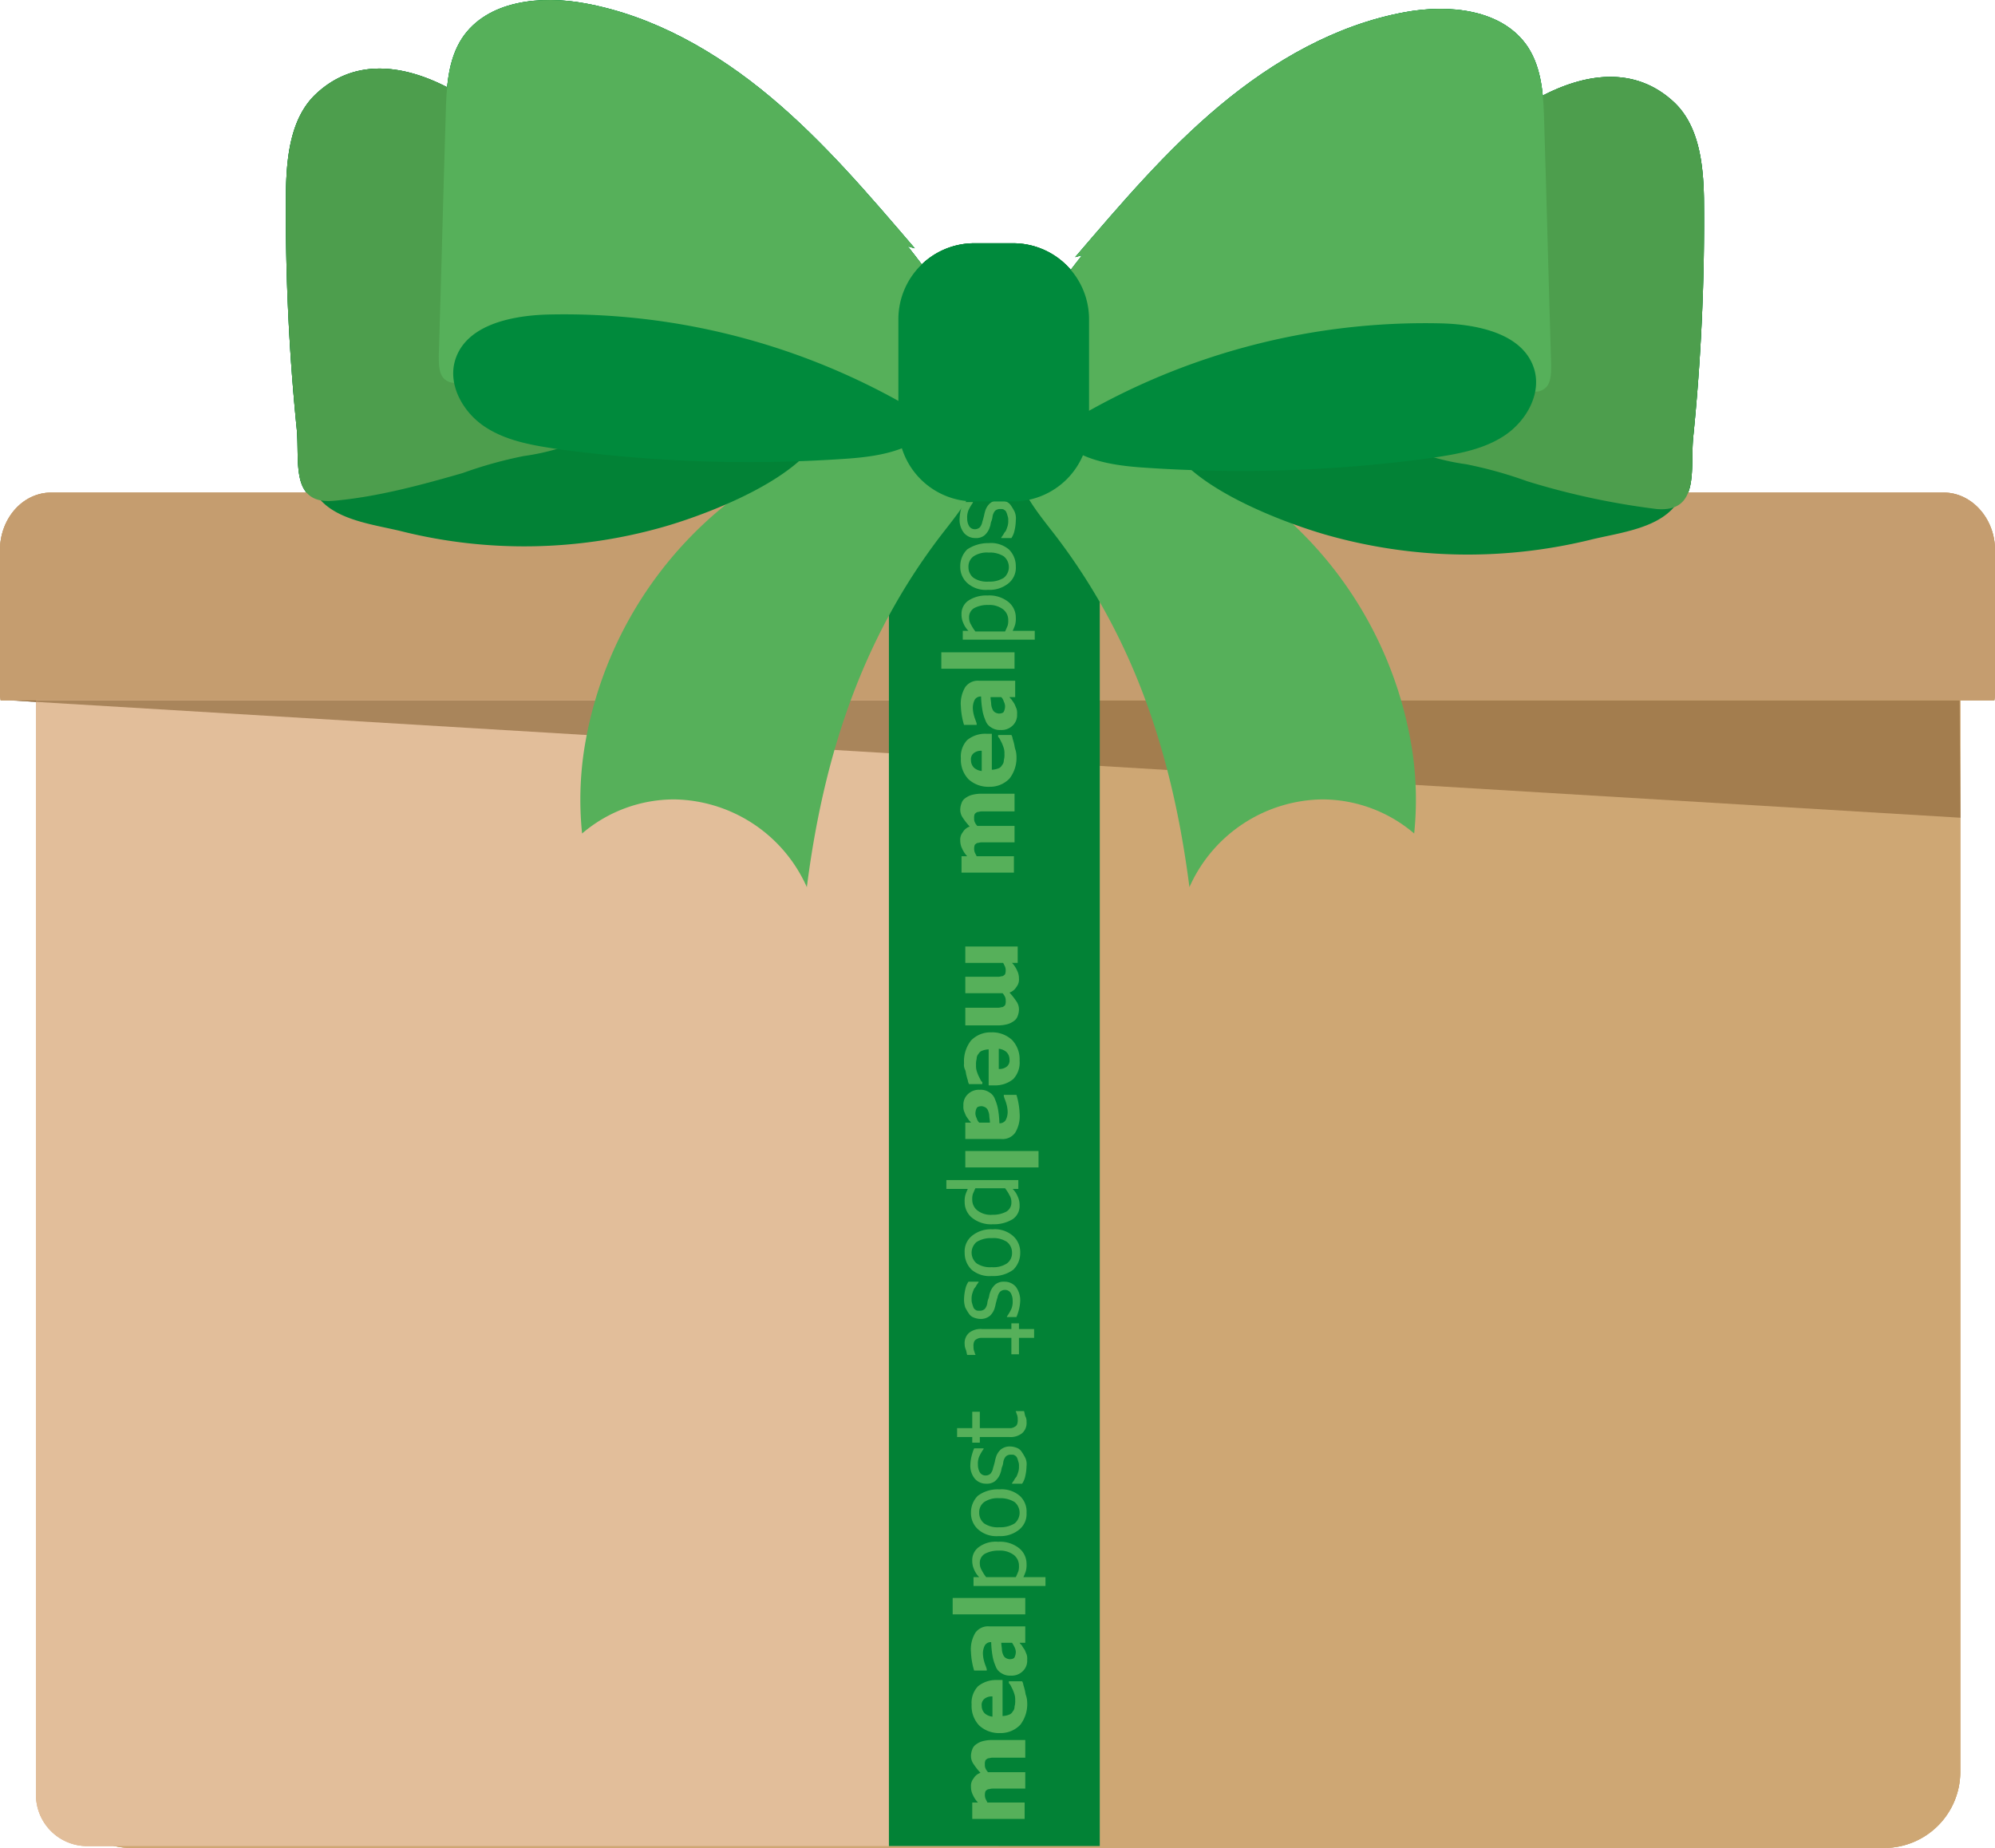 <svg xmlns="http://www.w3.org/2000/svg" viewBox="0 0 316 292.734">
  <defs>
    <style>
      .cls-1 {
        fill: #cea774;
      }

      .cls-2 {
        fill: #e2be9a;
      }

      .cls-3 {
        fill: #8e693c;
        opacity: 0.67;
      }

      .cls-4 {
        fill: #c59d6f;
      }

      .cls-5 {
        fill: #00641d;
      }

      .cls-6 {
        fill: #008a3c;
      }

      .cls-7 {
        fill: #007d2e;
      }

      .cls-8 {
        fill: #006b26;
      }

      .cls-9 {
        fill: #007526;
      }

      .cls-10 {
        fill: #028236;
      }

      .cls-11 {
        fill: #56b05a;
      }

      .cls-12 {
        fill: #4d9e4d;
      }
    </style>
  </defs>
  <g id="XMLID_2_" transform="translate(-147.1 -255.766)">
    <path id="XMLID_276_" class="cls-1" d="M445.6,548.5H167.9a12.035,12.035,0,0,1-12-12V350.7a12.035,12.035,0,0,1,12-12H445.6a12.035,12.035,0,0,1,12,12V536.4A12.057,12.057,0,0,1,445.6,548.5Z"/>
    <path id="XMLID_275_" class="cls-2" d="M305.3,338.7H160.7a8.049,8.049,0,0,0-7.9,8.2V540a8.114,8.114,0,0,0,7.9,8.2H305.3Z"/>
    <path id="XMLID_262_" class="cls-3" d="M148.6,366.7H457.5l.1,18.6Z"/>
    <path id="XMLID_261_" class="cls-4" d="M463,366.7a7.568,7.568,0,0,0,.1-1.5V342.9c0-5-3.7-9.1-8.1-9.1H155.2c-4.5,0-8.1,4.1-8.1,9.1v22.3a7.568,7.568,0,0,0,.1,1.5Z"/>
    <rect id="XMLID_260_" class="cls-5" width="33.4" height="221.9" transform="translate(287.9 326.3)"/>
    <g id="XMLID_177_">
      <path id="XMLID_178_" class="cls-6" d="M307.8,384.3h-5.2c-.3,0-.5.1-.7.1a1.381,1.381,0,0,0-.4.3,1.483,1.483,0,0,0-.1.7,1.268,1.268,0,0,0,.1.6,2.092,2.092,0,0,0,.4.6h5.9v2.6h-5.2c-.3,0-.5.1-.7.1a1.381,1.381,0,0,0-.4.3,1.85,1.85,0,0,0,0,1.2l.3.6h5.9V394h-8.3v-2.6h.9a4.183,4.183,0,0,1-.8-1.2,2.768,2.768,0,0,1-.3-1.3,1.844,1.844,0,0,1,.4-1.3,2.012,2.012,0,0,1,1.1-.9,11.007,11.007,0,0,1-1.1-1.4,2.2,2.2,0,0,1-.4-1.3,2.958,2.958,0,0,1,.2-1,1.555,1.555,0,0,1,.6-.8,3.128,3.128,0,0,1,1-.5,5.9,5.9,0,0,1,1.4-.2h5.4v2.8Z"/>
      <path id="XMLID_180_" class="cls-6" d="M308.1,375.5a5.338,5.338,0,0,1-1.1,3.6,4.282,4.282,0,0,1-3.2,1.3,4.62,4.62,0,0,1-3.3-1.2,4.459,4.459,0,0,1-1.2-3.3,3.8,3.8,0,0,1,1-2.9,4.5,4.5,0,0,1,3-1h.9v5.7a2.958,2.958,0,0,0,1-.2,1.024,1.024,0,0,0,.6-.5,1.135,1.135,0,0,0,.3-.8,3.083,3.083,0,0,0,.1-1,2.768,2.768,0,0,0-.1-.9,6.9,6.9,0,0,0-.3-.8l-.3-.6a1.381,1.381,0,0,0-.3-.4v-.3h2.1a1.421,1.421,0,0,1,.2.6,6.373,6.373,0,0,1,.2.7c.1.3.1.6.2.9A3.6,3.6,0,0,1,308.1,375.5Zm-5.5-.8a1.844,1.844,0,0,0-1.3.4,1.246,1.246,0,0,0-.4,1.1,1.656,1.656,0,0,0,.5,1.2,2.2,2.2,0,0,0,1.2.5v-3.2Z"/>
      <path id="XMLID_183_" class="cls-6" d="M307,366.2c.1.2.3.3.4.5a5.917,5.917,0,0,1,.4.6c.1.2.2.5.3.7a2.22,2.22,0,0,1,.1.9,2.268,2.268,0,0,1-.7,1.8,2.489,2.489,0,0,1-1.9.7,2.41,2.41,0,0,1-1.5-.4,2.012,2.012,0,0,1-.9-1.1,6.865,6.865,0,0,1-.5-1.7,14.918,14.918,0,0,1-.2-2.1h0a1.1,1.1,0,0,0-1,.5,2.81,2.81,0,0,0-.3,1.5,5.16,5.16,0,0,0,.2,1.1c.1.4.3.8.4,1.2v.2h-2a10.371,10.371,0,0,1-.3-1.2,11.135,11.135,0,0,1-.2-1.7,5.075,5.075,0,0,1,.7-3.1,2.459,2.459,0,0,1,2.2-1h5.7v2.6Zm-1.3,0H304c0,.4.1.8.1,1.1a2.353,2.353,0,0,0,.2.8,1,1,0,0,0,.4.5,1.421,1.421,0,0,0,.6.2c.4,0,.7-.1.8-.3a2,2,0,0,0,.2-.9,1.854,1.854,0,0,0-.2-.7A1.612,1.612,0,0,0,305.7,366.2Z"/>
      <path id="XMLID_186_" class="cls-6" d="M307.8,359.1v2.6H296.2v-2.6Z"/>
      <path id="XMLID_188_" class="cls-6" d="M303.5,350.1a4.826,4.826,0,0,1,3.3,1,3.171,3.171,0,0,1,1.2,2.5,3.749,3.749,0,0,1-.1,1.1,6.9,6.9,0,0,1-.4,1H311v1.4H299.6v-1.4h.9a3.6,3.6,0,0,1-.8-1.2,3.194,3.194,0,0,1-.3-1.4,2.529,2.529,0,0,1,1.1-2.2A5.1,5.1,0,0,1,303.5,350.1Zm.1,1.5a4.473,4.473,0,0,0-2.2.5,1.645,1.645,0,0,0-.8,1.5,2.016,2.016,0,0,0,.3,1.1,6.726,6.726,0,0,0,.7,1.1h4.7c.2-.4.3-.7.4-.9a2.768,2.768,0,0,0,.1-.9,2.136,2.136,0,0,0-.8-1.7A3.612,3.612,0,0,0,303.6,351.6Z"/>
      <path id="XMLID_191_" class="cls-6" d="M303.7,341.8a4.4,4.4,0,0,1,3.2,1,3.693,3.693,0,0,1,1.1,2.7,3.16,3.16,0,0,1-1.2,2.7,4.722,4.722,0,0,1-3.2,1,4.4,4.4,0,0,1-3.2-1,3.424,3.424,0,0,1-1.2-2.7,3.693,3.693,0,0,1,1.1-2.7A5.952,5.952,0,0,1,303.7,341.8Zm0,1.5a3.845,3.845,0,0,0-2.4.6,2,2,0,0,0-.8,1.7,2.136,2.136,0,0,0,.8,1.7,3.845,3.845,0,0,0,2.4.6,4.265,4.265,0,0,0,2.4-.6,2.206,2.206,0,0,0,0-3.4A4.048,4.048,0,0,0,303.7,343.3Z"/>
      <path id="XMLID_194_" class="cls-6" d="M308,338.2a7.772,7.772,0,0,1-.2,1.6,3.337,3.337,0,0,1-.5,1.2h-1.6v-.1c.1-.1.2-.3.3-.4a2.092,2.092,0,0,1,.4-.6,6.886,6.886,0,0,0,.3-.8,2.768,2.768,0,0,0,.1-.9,1.7,1.7,0,0,0-.1-.7,4.17,4.17,0,0,0-.2-.6.781.781,0,0,0-.4-.4c-.1-.1-.3-.1-.6-.1a1.136,1.136,0,0,0-.8.3,1.88,1.88,0,0,0-.4,1,2.544,2.544,0,0,1-.2.7c-.1.3-.1.6-.2.8a2.845,2.845,0,0,1-.9,1.4,2.116,2.116,0,0,1-1.4.4,2.342,2.342,0,0,1-1.8-.8,3.334,3.334,0,0,1-.7-2.3,6.752,6.752,0,0,1,.2-1.4,8.339,8.339,0,0,1,.4-1.2h1.5v.1a7.459,7.459,0,0,0-.7,1.2,2.953,2.953,0,0,0-.2,1.3,2.376,2.376,0,0,0,.3,1.2,1.05,1.05,0,0,0,.9.5,1.136,1.136,0,0,0,.8-.3,1.884,1.884,0,0,0,.4-.9,6.373,6.373,0,0,0,.2-.7c.1-.3.1-.5.2-.8a2.733,2.733,0,0,1,.8-1.4,2.251,2.251,0,0,1,1.5-.5,2.958,2.958,0,0,1,1,.2,1.555,1.555,0,0,1,.8.6,8.794,8.794,0,0,1,.6,1A2.762,2.762,0,0,1,308,338.2Z"/>
      <path id="XMLID_196_" class="cls-6" d="M308,331.1a2.139,2.139,0,0,1-.7,1.8,2.928,2.928,0,0,1-2.1.6h-4.6v.9h-1.2v-.9H297v-1.4h2.4v-2.6h1.2v2.6h4.9a1.421,1.421,0,0,0,.6-.2.781.781,0,0,0,.4-.4,1.719,1.719,0,0,0,.1-.8,1.952,1.952,0,0,0-.1-.7c-.1-.2-.1-.4-.2-.5v-.1h1.3c.1.3.1.5.2.8A1.826,1.826,0,0,1,308,331.1Z"/>
    </g>
    <path id="XMLID_258_" class="cls-6" d="M273.9,328.2a62.189,62.189,0,0,0-34.3,46.5,52.356,52.356,0,0,0-.3,13.1,22.469,22.469,0,0,1,14.6-5.4,23.373,23.373,0,0,1,21,13.9c2.6-20.3,8.5-39.1,21.3-55.8,2.4-3.1,5-6.2,6.1-10C307.2,312.6,280.5,325,273.9,328.2Z"/>
    <path id="XMLID_257_" class="cls-6" d="M336.5,328.2a62.189,62.189,0,0,1,34.3,46.5,52.354,52.354,0,0,1,.3,13.1,22.469,22.469,0,0,0-14.6-5.4,23.372,23.372,0,0,0-21,13.9c-2.6-20.3-8.5-39.1-21.3-55.8-2.4-3.1-5-6.2-6.1-10C303.2,312.6,329.9,325,336.5,328.2Z"/>
    <path id="XMLID_256_" class="cls-5" d="M399.4,323.4c3.5.5,7,1,10.4,1.5,5,.7,5.4,6.2,3.3,10-2.6,4.6-9.4,5.2-14.2,6.4a81.877,81.877,0,0,1-41.7-.8c-7-2-28.9-9.8-25.6-20.3"/>
    <path id="XMLID_255_" class="cls-7" d="M412.2,271.9c4,3.7,4.7,9.8,4.8,15.3a341.5,341.5,0,0,1-1.7,37.8c-.5,5,1.1,12-5.8,11.4A118.768,118.768,0,0,1,389,332a66.551,66.551,0,0,0-9.7-2.7,35.752,35.752,0,0,1-10-2.9c-7.5-3.7-9.5-12.6-7-20,2.5-7.3,8.6-15.6,13.3-21.9C382.6,275.1,400.4,261,412.2,271.9Z"/>
    <path id="XMLID_254_" class="cls-6" d="M317.4,296.5c7.2-8.4,14.4-16.9,22.9-24s18.4-12.8,29.3-14.8c7-1.3,15.5-.5,19.5,5.5,2.3,3.5,2.5,8,2.6,12.2.4,12.7.7,25.5,1.1,38.2,0,1.3,0,2.9-1,3.7-1.9,1.5-4.4-.6-6.2-2.2-7.5-7-19.3-6.5-29-3.3s-18.7,8.6-28.8,10.3c-5.1.9-11.2.4-14.5-3.6-2.6-3.2-2.8-7.9-1.4-11.8s4-7.2,6.6-10.5"/>
    <path id="XMLID_253_" class="cls-8" d="M315.1,323.5A109.014,109.014,0,0,1,375.7,307c5.7.2,12.7,1.7,14.4,7.2,1.2,3.9-1.2,8.2-4.6,10.5s-7.6,3-11.6,3.6a223.063,223.063,0,0,1-46.2,1.5c-5.3-.4-11.5-1.5-13.9-6.3"/>
    <path id="XMLID_252_" class="cls-5" d="M210.6,322.1c-3.5.5-6.9,1-10.4,1.5-5,.7-5.3,6.2-3.3,10,2.5,4.6,9.4,5.2,14.1,6.4a80.341,80.341,0,0,0,41.3-.8c7-2,28.7-9.8,25.4-20.3"/>
    <path id="XMLID_251_" class="cls-7" d="M197.2,270.6c-4,3.7-4.7,9.8-4.8,15.3a341.5,341.5,0,0,0,1.7,37.8c.5,5-1.1,12,5.8,11.4s13.9-2.5,20.5-4.4a66.551,66.551,0,0,1,9.7-2.7,35.752,35.752,0,0,0,10-2.9c7.5-3.7,9.5-12.6,7-20-2.5-7.3-8.6-15.6-13.3-21.9C226.8,273.7,208.9,259.7,197.2,270.6Z"/>
    <path id="XMLID_250_" class="cls-6" d="M292,295.1c-7.2-8.4-14.4-16.9-22.9-24s-18.4-12.8-29.3-14.8c-7-1.3-15.5-.5-19.5,5.5-2.3,3.5-2.5,8-2.6,12.2-.4,12.7-.7,25.5-1.1,38.2,0,1.3,0,2.9,1,3.7,1.9,1.5,4.4-.6,6.2-2.2,7.5-7,19.3-6.5,29-3.3s18.7,8.6,28.8,10.3c5.1.9,11.2.4,14.5-3.6,2.6-3.2,2.8-7.9,1.4-11.8s-4-7.2-6.6-10.5"/>
    <path id="XMLID_249_" class="cls-8" d="M294.2,322.1a109.014,109.014,0,0,0-60.6-16.5c-5.7.2-12.7,1.7-14.4,7.2-1.2,3.9,1.2,8.2,4.6,10.5s7.6,3,11.6,3.6a223.063,223.063,0,0,0,46.2,1.5c5.3-.4,11.5-1.5,13.9-6.3"/>
    <path id="XMLID_248_" class="cls-9" d="M307.6,335.2h-6.2a12.035,12.035,0,0,1-12-12V306.3a12.035,12.035,0,0,1,12-12h6.2a12.035,12.035,0,0,1,12,12v16.9A12.035,12.035,0,0,1,307.6,335.2Z"/>
    <g id="XMLID_156_">
      <path id="XMLID_157_" class="cls-6" d="M309.5,534.2h-5.2c-.3,0-.5.1-.7.1a1.38,1.38,0,0,0-.4.3,1.483,1.483,0,0,0-.1.7,1.268,1.268,0,0,0,.1.6,2.092,2.092,0,0,0,.4.6h5.9v2.6h-5.2c-.3,0-.5.1-.7.1a1.38,1.38,0,0,0-.4.3,1.85,1.85,0,0,0,0,1.2l.3.6h5.9v2.6h-8.3v-2.6h.9a4.184,4.184,0,0,1-.8-1.2,2.768,2.768,0,0,1-.3-1.3,1.844,1.844,0,0,1,.4-1.3,2.012,2.012,0,0,1,1.1-.9,11,11,0,0,1-1.1-1.4,2.2,2.2,0,0,1-.4-1.3,2.958,2.958,0,0,1,.2-1,1.555,1.555,0,0,1,.6-.8,3.127,3.127,0,0,1,1-.5,5.9,5.9,0,0,1,1.4-.2h5.4v2.8Z"/>
      <path id="XMLID_159_" class="cls-6" d="M309.8,525.4a5.338,5.338,0,0,1-1.1,3.6,4.282,4.282,0,0,1-3.2,1.3,4.62,4.62,0,0,1-3.3-1.2,4.459,4.459,0,0,1-1.2-3.3,3.8,3.8,0,0,1,1-2.9,4.5,4.5,0,0,1,3-1h.9v5.7a2.958,2.958,0,0,0,1-.2,1.024,1.024,0,0,0,.6-.5,1.135,1.135,0,0,0,.3-.8,3.083,3.083,0,0,0,.1-1,2.769,2.769,0,0,0-.1-.9,6.9,6.9,0,0,0-.3-.8l-.3-.6a1.382,1.382,0,0,0-.3-.4v-.3H309a1.421,1.421,0,0,1,.2.6,6.375,6.375,0,0,1,.2.7c.1.3.1.6.2.9A3.6,3.6,0,0,1,309.8,525.4Zm-5.5-.9a1.844,1.844,0,0,0-1.3.4,1.246,1.246,0,0,0-.4,1.1,1.656,1.656,0,0,0,.5,1.2,2.195,2.195,0,0,0,1.2.5v-3.2Z"/>
      <path id="XMLID_162_" class="cls-6" d="M308.6,516c.1.2.3.3.4.5a6.127,6.127,0,0,0,.4.6c.1.2.2.5.3.7a2.22,2.22,0,0,1,.1.9,2.268,2.268,0,0,1-.7,1.8,2.489,2.489,0,0,1-1.9.7,2.41,2.41,0,0,1-1.5-.4,2.012,2.012,0,0,1-.9-1.1,6.865,6.865,0,0,1-.5-1.7,14.919,14.919,0,0,1-.2-2.1h0a1.1,1.1,0,0,0-1,.5,2.81,2.81,0,0,0-.3,1.5,5.159,5.159,0,0,0,.2,1.1c.1.4.3.8.4,1.2v.2h-2a10.371,10.371,0,0,1-.3-1.2,11.135,11.135,0,0,1-.2-1.7,5.074,5.074,0,0,1,.7-3.1,2.459,2.459,0,0,1,2.2-1h5.7V516Zm-1.2,0h-1.7c0,.4.1.8.1,1.1a2.353,2.353,0,0,0,.2.8,1,1,0,0,0,.4.5,1.422,1.422,0,0,0,.6.2c.4,0,.7-.1.8-.3a2,2,0,0,0,.2-.9,1.854,1.854,0,0,0-.2-.7A4.349,4.349,0,0,0,307.4,516Z"/>
      <path id="XMLID_165_" class="cls-6" d="M309.5,508.9v2.6H298v-2.6Z"/>
      <path id="XMLID_167_" class="cls-6" d="M305.2,500a4.826,4.826,0,0,1,3.3,1,3.171,3.171,0,0,1,1.2,2.5,3.749,3.749,0,0,1-.1,1.1,6.9,6.9,0,0,1-.4,1h3.5V507H301.3v-1.4h.9a3.6,3.6,0,0,1-.8-1.2,3.194,3.194,0,0,1-.3-1.4,2.529,2.529,0,0,1,1.1-2.2A4.47,4.47,0,0,1,305.2,500Zm.1,1.4a4.473,4.473,0,0,0-2.2.5,1.645,1.645,0,0,0-.8,1.5,2.016,2.016,0,0,0,.3,1.1,6.726,6.726,0,0,0,.7,1.1H308c.2-.4.3-.7.4-.9a2.768,2.768,0,0,0,.1-.9,2.136,2.136,0,0,0-.8-1.7A3.613,3.613,0,0,0,305.3,501.4Z"/>
      <path id="XMLID_170_" class="cls-6" d="M305.4,491.7a4.4,4.4,0,0,1,3.2,1,3.344,3.344,0,0,1,1.1,2.7,3.16,3.16,0,0,1-1.2,2.7,4.722,4.722,0,0,1-3.2,1,4.4,4.4,0,0,1-3.2-1,3.424,3.424,0,0,1-1.2-2.7,3.693,3.693,0,0,1,1.1-2.7A5.287,5.287,0,0,1,305.4,491.7Zm0,1.4a3.845,3.845,0,0,0-2.4.6,2,2,0,0,0-.8,1.7,2.136,2.136,0,0,0,.8,1.7,3.845,3.845,0,0,0,2.4.6,4.265,4.265,0,0,0,2.4-.6,2.206,2.206,0,0,0,0-3.4A4.265,4.265,0,0,0,305.4,493.1Z"/>
      <path id="XMLID_173_" class="cls-6" d="M309.7,488a7.772,7.772,0,0,1-.2,1.6,3.337,3.337,0,0,1-.5,1.2h-1.6v-.1c.1-.1.2-.3.3-.4a2.092,2.092,0,0,1,.4-.6,6.886,6.886,0,0,0,.3-.8,2.768,2.768,0,0,0,.1-.9,1.7,1.7,0,0,0-.1-.7,4.17,4.17,0,0,0-.2-.6.781.781,0,0,0-.4-.4c-.1-.1-.3-.1-.6-.1a1.136,1.136,0,0,0-.8.3,1.88,1.88,0,0,0-.4,1,2.544,2.544,0,0,1-.2.7c-.1.3-.1.6-.2.8a2.845,2.845,0,0,1-.9,1.4,2.116,2.116,0,0,1-1.4.4,2.342,2.342,0,0,1-1.8-.8,3.232,3.232,0,0,1-.7-2.2,6.752,6.752,0,0,1,.2-1.4,8.339,8.339,0,0,1,.4-1.2h1.5v.1a7.459,7.459,0,0,0-.7,1.2,2.953,2.953,0,0,0-.2,1.3,2.376,2.376,0,0,0,.3,1.2,1.05,1.05,0,0,0,.9.5,1.136,1.136,0,0,0,.8-.3,1.885,1.885,0,0,0,.4-.9,6.373,6.373,0,0,0,.2-.7c.1-.3.1-.5.2-.8a2.733,2.733,0,0,1,.8-1.4,2.251,2.251,0,0,1,1.5-.5,2.958,2.958,0,0,1,1,.2,1.555,1.555,0,0,1,.8.6,8.794,8.794,0,0,1,.6,1A2.362,2.362,0,0,1,309.7,488Z"/>
      <path id="XMLID_175_" class="cls-6" d="M309.7,481a2.139,2.139,0,0,1-.7,1.8,2.928,2.928,0,0,1-2.1.6h-4.6v.9h-1.2v-.9h-2.4V482h2.4v-2.6h1.2V482h4.9a1.421,1.421,0,0,0,.6-.2.781.781,0,0,0,.4-.4,1.719,1.719,0,0,0,.1-.8,1.952,1.952,0,0,0-.1-.7c-.1-.2-.1-.4-.2-.5v-.1h1.3c.1.3.1.5.2.8A1.644,1.644,0,0,1,309.7,481Z"/>
    </g>
    <g id="XMLID_135_">
      <path id="XMLID_136_" class="cls-6" d="M300,415.4h5.2c.3,0,.5-.1.7-.1a1.381,1.381,0,0,0,.4-.3,1.483,1.483,0,0,0,.1-.7,1.268,1.268,0,0,0-.1-.6,2.092,2.092,0,0,0-.4-.6H300v-2.6h5.2c.3,0,.5-.1.7-.1a1.381,1.381,0,0,0,.4-.3,1.85,1.85,0,0,0,0-1.2l-.3-.6h-6v-2.6h8.3v2.6h-.9a4.183,4.183,0,0,1,.8,1.2,2.768,2.768,0,0,1,.3,1.3,1.844,1.844,0,0,1-.4,1.3,2.012,2.012,0,0,1-1.1.9,11.007,11.007,0,0,1,1.1,1.4,2.2,2.2,0,0,1,.4,1.3,2.958,2.958,0,0,1-.2,1,1.555,1.555,0,0,1-.6.8,3.128,3.128,0,0,1-1,.5,5.9,5.9,0,0,1-1.4.2H300Z"/>
      <path id="XMLID_138_" class="cls-6" d="M299.8,424.2a5.338,5.338,0,0,1,1.1-3.6,4.282,4.282,0,0,1,3.2-1.3,4.62,4.62,0,0,1,3.3,1.2,4.459,4.459,0,0,1,1.2,3.3,3.8,3.8,0,0,1-1,2.9,4.5,4.5,0,0,1-3,1h-.9V422a2.958,2.958,0,0,0-1,.2,1.024,1.024,0,0,0-.6.5,1.135,1.135,0,0,0-.3.8,3.083,3.083,0,0,0-.1,1,2.768,2.768,0,0,0,.1.9,6.9,6.9,0,0,0,.3.8l.3.6a1.381,1.381,0,0,0,.3.4v.3h-2.1a1.421,1.421,0,0,1-.2-.6,6.373,6.373,0,0,1-.2-.7c-.1-.3-.1-.6-.2-.9A1.816,1.816,0,0,1,299.8,424.2Zm5.5.9a1.844,1.844,0,0,0,1.3-.4,1.246,1.246,0,0,0,.4-1.1,1.656,1.656,0,0,0-.5-1.2,2.2,2.2,0,0,0-1.2-.5v3.2Z"/>
      <path id="XMLID_141_" class="cls-6" d="M300.9,433.6c-.1-.2-.3-.3-.4-.5a5.917,5.917,0,0,1-.4-.6c-.1-.2-.2-.5-.3-.7a2.22,2.22,0,0,1-.1-.9,2.268,2.268,0,0,1,.7-1.8,2.489,2.489,0,0,1,1.9-.7,2.41,2.41,0,0,1,1.5.4,2.012,2.012,0,0,1,.9,1.1,6.865,6.865,0,0,1,.5,1.7,14.918,14.918,0,0,1,.2,2.1h0a1.1,1.1,0,0,0,1-.5,2.81,2.81,0,0,0,.3-1.5,5.16,5.16,0,0,0-.2-1.1c-.1-.4-.3-.8-.4-1.2v-.2h2a10.371,10.371,0,0,1,.3,1.2,11.135,11.135,0,0,1,.2,1.7,5.075,5.075,0,0,1-.7,3.1,2.459,2.459,0,0,1-2.2,1H300v-2.6Zm1.3,0h1.7c0-.4-.1-.8-.1-1.1a2.353,2.353,0,0,0-.2-.8,1,1,0,0,0-.4-.5,1.421,1.421,0,0,0-.6-.2c-.4,0-.7.1-.8.3a2,2,0,0,0-.2.9,1.854,1.854,0,0,0,.2.7A1.611,1.611,0,0,0,302.2,433.6Z"/>
      <path id="XMLID_144_" class="cls-6" d="M300,440.7v-2.6h11.6v2.6Z"/>
      <path id="XMLID_146_" class="cls-6" d="M304.4,449.7a4.826,4.826,0,0,1-3.3-1,3.171,3.171,0,0,1-1.2-2.5,3.749,3.749,0,0,1,.1-1.1,6.9,6.9,0,0,1,.4-1H297v-1.4h11.4v1.4h-.9a3.6,3.6,0,0,1,.8,1.2,3.194,3.194,0,0,1,.3,1.4,2.529,2.529,0,0,1-1.1,2.2A5.686,5.686,0,0,1,304.4,449.7Zm-.1-1.5a4.473,4.473,0,0,0,2.2-.5,1.645,1.645,0,0,0,.8-1.5,2.016,2.016,0,0,0-.3-1.1,6.726,6.726,0,0,0-.7-1.1h-4.7c-.2.4-.3.7-.4.9a2.768,2.768,0,0,0-.1.9,2.136,2.136,0,0,0,.8,1.7A3.444,3.444,0,0,0,304.3,448.2Z"/>
      <path id="XMLID_149_" class="cls-6" d="M304.2,457.9a4.4,4.4,0,0,1-3.2-1,3.693,3.693,0,0,1-1.1-2.7,3.16,3.16,0,0,1,1.2-2.7,4.722,4.722,0,0,1,3.2-1,4.4,4.4,0,0,1,3.2,1,3.424,3.424,0,0,1,1.2,2.7,3.693,3.693,0,0,1-1.1,2.7A5.287,5.287,0,0,1,304.2,457.9Zm0-1.4a3.845,3.845,0,0,0,2.4-.6,2,2,0,0,0,.8-1.7,2.136,2.136,0,0,0-.8-1.7,3.845,3.845,0,0,0-2.4-.6,4.265,4.265,0,0,0-2.4.6,2.206,2.206,0,0,0,0,3.4A3.845,3.845,0,0,0,304.2,456.5Z"/>
      <path id="XMLID_152_" class="cls-6" d="M299.8,461.6a7.772,7.772,0,0,1,.2-1.6,3.337,3.337,0,0,1,.5-1.2h1.6v.1c-.1.1-.2.3-.3.4a2.092,2.092,0,0,1-.4.6,6.886,6.886,0,0,0-.3.8,2.768,2.768,0,0,0-.1.9,1.7,1.7,0,0,0,.1.7,4.17,4.17,0,0,0,.2.6.781.781,0,0,0,.4.4c.1.1.3.1.6.1a1.136,1.136,0,0,0,.8-.3,1.88,1.88,0,0,0,.4-1,2.544,2.544,0,0,1,.2-.7c.1-.3.1-.6.2-.8a2.845,2.845,0,0,1,.9-1.4,2.116,2.116,0,0,1,1.4-.4,2.342,2.342,0,0,1,1.8.8,3.606,3.606,0,0,1,.7,2.2,6.752,6.752,0,0,1-.2,1.4,8.339,8.339,0,0,1-.4,1.2h-1.5v-.1a7.459,7.459,0,0,0,.7-1.2,2.953,2.953,0,0,0,.2-1.3,2.376,2.376,0,0,0-.3-1.2,1.05,1.05,0,0,0-.9-.5,1.136,1.136,0,0,0-.8.3,1.884,1.884,0,0,0-.4.9,6.373,6.373,0,0,0-.2.7c-.1.3-.1.5-.2.8a2.733,2.733,0,0,1-.8,1.4,2.251,2.251,0,0,1-1.5.5,2.958,2.958,0,0,1-1-.2,1.555,1.555,0,0,1-.8-.6,8.794,8.794,0,0,1-.6-1A3.914,3.914,0,0,1,299.8,461.6Z"/>
      <path id="XMLID_154_" class="cls-6" d="M299.9,468.7a2.139,2.139,0,0,1,.7-1.8,2.928,2.928,0,0,1,2.1-.6h4.6v-.9h1.2v.9h2.4v1.4h-2.4v2.6h-1.2v-2.6h-4.9a1.421,1.421,0,0,0-.6.2.781.781,0,0,0-.4.4,1.719,1.719,0,0,0-.1.8,1.952,1.952,0,0,0,.1.7c.1.2.1.4.2.5v.1h-1.3c-.1-.3-.1-.5-.2-.8A2.042,2.042,0,0,1,299.9,468.7Z"/>
    </g>
    <path id="XMLID_310_" class="cls-1" d="M445.6,548.5H167.9a12.035,12.035,0,0,1-12-12V350.7a12.035,12.035,0,0,1,12-12H445.6a12.035,12.035,0,0,1,12,12V536.4A12.057,12.057,0,0,1,445.6,548.5Z"/>
    <path id="XMLID_309_" class="cls-2" d="M305.3,338.7H160.7a8.049,8.049,0,0,0-7.9,8.2V540a8.114,8.114,0,0,0,7.9,8.2H305.3Z"/>
    <path id="XMLID_298_" class="cls-3" d="M148.6,366.7H457.5l.1,18.6Z"/>
    <path id="XMLID_297_" class="cls-4" d="M463,366.7a7.568,7.568,0,0,0,.1-1.5V342.9c0-5-3.7-9.1-8.1-9.1H155.2c-4.5,0-8.1,4.1-8.1,9.1v22.3a7.568,7.568,0,0,0,.1,1.5Z"/>
    <rect id="XMLID_296_" class="cls-5" width="33.4" height="221.9" transform="translate(287.9 326.3)"/>
    <g id="XMLID_114_">
      <path id="XMLID_115_" class="cls-6" d="M307.8,384.3h-5.2c-.3,0-.5.1-.7.1a1.381,1.381,0,0,0-.4.3,1.483,1.483,0,0,0-.1.7,1.268,1.268,0,0,0,.1.6,2.092,2.092,0,0,0,.4.6h5.9v2.6h-5.2c-.3,0-.5.1-.7.1a1.381,1.381,0,0,0-.4.3,1.85,1.85,0,0,0,0,1.2l.3.6h5.9V394h-8.3v-2.6h.9a4.183,4.183,0,0,1-.8-1.2,2.768,2.768,0,0,1-.3-1.3,1.844,1.844,0,0,1,.4-1.3,2.012,2.012,0,0,1,1.1-.9,11.007,11.007,0,0,1-1.1-1.4,2.2,2.2,0,0,1-.4-1.3,2.958,2.958,0,0,1,.2-1,1.555,1.555,0,0,1,.6-.8,3.128,3.128,0,0,1,1-.5,5.9,5.9,0,0,1,1.4-.2h5.4v2.8Z"/>
      <path id="XMLID_117_" class="cls-6" d="M308.1,375.5a5.338,5.338,0,0,1-1.1,3.6,4.282,4.282,0,0,1-3.2,1.3,4.62,4.62,0,0,1-3.3-1.2,4.459,4.459,0,0,1-1.2-3.3,3.8,3.8,0,0,1,1-2.9,4.5,4.5,0,0,1,3-1h.9v5.7a2.958,2.958,0,0,0,1-.2,1.024,1.024,0,0,0,.6-.5,1.135,1.135,0,0,0,.3-.8,3.083,3.083,0,0,0,.1-1,2.768,2.768,0,0,0-.1-.9,6.9,6.9,0,0,0-.3-.8l-.3-.6a1.381,1.381,0,0,0-.3-.4v-.3h2.1a1.421,1.421,0,0,1,.2.6,6.373,6.373,0,0,1,.2.7c.1.3.1.6.2.9A3.6,3.6,0,0,1,308.1,375.5Zm-5.5-.8a1.844,1.844,0,0,0-1.3.4,1.246,1.246,0,0,0-.4,1.1,1.656,1.656,0,0,0,.5,1.2,2.2,2.2,0,0,0,1.2.5v-3.2Z"/>
      <path id="XMLID_120_" class="cls-6" d="M307,366.2c.1.2.3.3.4.5a5.917,5.917,0,0,1,.4.6c.1.2.2.5.3.7a2.22,2.22,0,0,1,.1.9,2.268,2.268,0,0,1-.7,1.8,2.489,2.489,0,0,1-1.9.7,2.41,2.41,0,0,1-1.5-.4,2.012,2.012,0,0,1-.9-1.1,6.865,6.865,0,0,1-.5-1.7,14.918,14.918,0,0,1-.2-2.1h0a1.1,1.1,0,0,0-1,.5,2.81,2.81,0,0,0-.3,1.5,5.16,5.16,0,0,0,.2,1.1c.1.4.3.8.4,1.2v.2h-2a10.371,10.371,0,0,1-.3-1.2,11.135,11.135,0,0,1-.2-1.7,5.075,5.075,0,0,1,.7-3.1,2.459,2.459,0,0,1,2.2-1h5.7v2.6Zm-1.3,0H304c0,.4.1.8.1,1.1a2.353,2.353,0,0,0,.2.8,1,1,0,0,0,.4.5,1.421,1.421,0,0,0,.6.2c.4,0,.7-.1.8-.3a2,2,0,0,0,.2-.9,1.854,1.854,0,0,0-.2-.7A1.612,1.612,0,0,0,305.7,366.2Z"/>
      <path id="XMLID_123_" class="cls-6" d="M307.8,359.1v2.6H296.2v-2.6Z"/>
      <path id="XMLID_125_" class="cls-6" d="M303.5,350.1a4.826,4.826,0,0,1,3.3,1,3.171,3.171,0,0,1,1.2,2.5,3.749,3.749,0,0,1-.1,1.1,6.9,6.9,0,0,1-.4,1H311v1.4H299.6v-1.4h.9a3.6,3.6,0,0,1-.8-1.2,3.194,3.194,0,0,1-.3-1.4,2.529,2.529,0,0,1,1.1-2.2A5.1,5.1,0,0,1,303.5,350.1Zm.1,1.5a4.473,4.473,0,0,0-2.2.5,1.645,1.645,0,0,0-.8,1.5,2.016,2.016,0,0,0,.3,1.1,6.726,6.726,0,0,0,.7,1.1h4.7c.2-.4.3-.7.4-.9a2.768,2.768,0,0,0,.1-.9,2.136,2.136,0,0,0-.8-1.7A3.612,3.612,0,0,0,303.6,351.6Z"/>
      <path id="XMLID_128_" class="cls-6" d="M303.7,341.8a4.4,4.4,0,0,1,3.2,1,3.693,3.693,0,0,1,1.1,2.7,3.16,3.16,0,0,1-1.2,2.7,4.722,4.722,0,0,1-3.2,1,4.4,4.4,0,0,1-3.2-1,3.424,3.424,0,0,1-1.2-2.7,3.693,3.693,0,0,1,1.1-2.7A5.952,5.952,0,0,1,303.7,341.8Zm0,1.5a3.845,3.845,0,0,0-2.4.6,2,2,0,0,0-.8,1.7,2.136,2.136,0,0,0,.8,1.7,3.845,3.845,0,0,0,2.4.6,4.265,4.265,0,0,0,2.4-.6,2.206,2.206,0,0,0,0-3.4A4.048,4.048,0,0,0,303.7,343.3Z"/>
      <path id="XMLID_131_" class="cls-6" d="M308,338.2a7.772,7.772,0,0,1-.2,1.6,3.337,3.337,0,0,1-.5,1.2h-1.6v-.1c.1-.1.2-.3.3-.4a2.092,2.092,0,0,1,.4-.6,6.886,6.886,0,0,0,.3-.8,2.768,2.768,0,0,0,.1-.9,1.7,1.7,0,0,0-.1-.7,4.17,4.17,0,0,0-.2-.6.781.781,0,0,0-.4-.4c-.1-.1-.3-.1-.6-.1a1.136,1.136,0,0,0-.8.3,1.88,1.88,0,0,0-.4,1,2.544,2.544,0,0,1-.2.7c-.1.3-.1.6-.2.8a2.845,2.845,0,0,1-.9,1.4,2.116,2.116,0,0,1-1.4.4,2.342,2.342,0,0,1-1.8-.8,3.334,3.334,0,0,1-.7-2.3,6.752,6.752,0,0,1,.2-1.4,8.339,8.339,0,0,1,.4-1.2h1.5v.1a7.459,7.459,0,0,0-.7,1.2,2.953,2.953,0,0,0-.2,1.3,2.376,2.376,0,0,0,.3,1.2,1.05,1.05,0,0,0,.9.5,1.136,1.136,0,0,0,.8-.3,1.884,1.884,0,0,0,.4-.9,6.373,6.373,0,0,0,.2-.7c.1-.3.1-.5.2-.8a2.733,2.733,0,0,1,.8-1.4,2.251,2.251,0,0,1,1.5-.5,2.958,2.958,0,0,1,1,.2,1.555,1.555,0,0,1,.8.6,8.794,8.794,0,0,1,.6,1A2.762,2.762,0,0,1,308,338.2Z"/>
      <path id="XMLID_133_" class="cls-6" d="M308,331.1a2.139,2.139,0,0,1-.7,1.8,2.928,2.928,0,0,1-2.1.6h-4.6v.9h-1.2v-.9H297v-1.4h2.4v-2.6h1.2v2.6h4.9a1.421,1.421,0,0,0,.6-.2.781.781,0,0,0,.4-.4,1.719,1.719,0,0,0,.1-.8,1.952,1.952,0,0,0-.1-.7c-.1-.2-.1-.4-.2-.5v-.1h1.3c.1.3.1.5.2.8A1.826,1.826,0,0,1,308,331.1Z"/>
    </g>
    <path id="XMLID_294_" class="cls-6" d="M273.9,328.2a62.189,62.189,0,0,0-34.3,46.5,52.356,52.356,0,0,0-.3,13.1,22.469,22.469,0,0,1,14.6-5.4,23.373,23.373,0,0,1,21,13.9c2.6-20.3,8.5-39.1,21.3-55.8,2.4-3.1,5-6.2,6.1-10C307.2,312.6,280.5,325,273.9,328.2Z"/>
    <path id="XMLID_293_" class="cls-6" d="M336.5,328.2a62.189,62.189,0,0,1,34.3,46.5,52.354,52.354,0,0,1,.3,13.1,22.469,22.469,0,0,0-14.6-5.4,23.372,23.372,0,0,0-21,13.9c-2.6-20.3-8.5-39.1-21.3-55.8-2.4-3.1-5-6.2-6.1-10C303.2,312.6,329.9,325,336.5,328.2Z"/>
    <path id="XMLID_292_" class="cls-5" d="M399.4,323.4c3.5.5,7,1,10.4,1.5,5,.7,5.4,6.2,3.3,10-2.6,4.6-9.4,5.2-14.2,6.4a81.877,81.877,0,0,1-41.7-.8c-7-2-28.9-9.8-25.6-20.3"/>
    <path id="XMLID_291_" class="cls-7" d="M412.2,271.9c4,3.7,4.7,9.8,4.8,15.3a341.5,341.5,0,0,1-1.7,37.8c-.5,5,1.1,12-5.8,11.4A118.768,118.768,0,0,1,389,332a66.551,66.551,0,0,0-9.7-2.7,35.752,35.752,0,0,1-10-2.9c-7.5-3.7-9.5-12.6-7-20,2.5-7.3,8.6-15.6,13.3-21.9C382.6,275.1,400.4,261,412.2,271.9Z"/>
    <path id="XMLID_290_" class="cls-6" d="M317.4,296.5c7.2-8.4,14.4-16.9,22.9-24s18.4-12.8,29.3-14.8c7-1.3,15.5-.5,19.5,5.5,2.3,3.5,2.5,8,2.6,12.2.4,12.7.7,25.5,1.1,38.2,0,1.3,0,2.9-1,3.7-1.9,1.5-4.4-.6-6.2-2.2-7.5-7-19.3-6.5-29-3.3s-18.7,8.6-28.8,10.3c-5.1.9-11.2.4-14.5-3.6-2.6-3.2-2.8-7.9-1.4-11.8s4-7.2,6.6-10.5"/>
    <path id="XMLID_289_" class="cls-8" d="M315.1,323.5A109.014,109.014,0,0,1,375.7,307c5.7.2,12.7,1.7,14.4,7.2,1.2,3.9-1.2,8.2-4.6,10.5s-7.6,3-11.6,3.6a223.063,223.063,0,0,1-46.2,1.5c-5.3-.4-11.5-1.5-13.9-6.3"/>
    <path id="XMLID_288_" class="cls-5" d="M210.6,322.1c-3.5.5-6.9,1-10.4,1.5-5,.7-5.3,6.2-3.3,10,2.5,4.6,9.4,5.2,14.1,6.4a80.341,80.341,0,0,0,41.3-.8c7-2,28.7-9.8,25.4-20.3"/>
    <path id="XMLID_287_" class="cls-7" d="M197.2,270.6c-4,3.7-4.7,9.8-4.8,15.3a341.5,341.5,0,0,0,1.7,37.8c.5,5-1.1,12,5.8,11.4s13.9-2.5,20.5-4.4a66.551,66.551,0,0,1,9.7-2.7,35.752,35.752,0,0,0,10-2.9c7.5-3.7,9.5-12.6,7-20-2.5-7.3-8.6-15.6-13.3-21.9C226.8,273.7,208.9,259.7,197.2,270.6Z"/>
    <path id="XMLID_286_" class="cls-6" d="M292,295.1c-7.2-8.4-14.4-16.9-22.9-24s-18.4-12.8-29.3-14.8c-7-1.3-15.5-.5-19.5,5.5-2.3,3.5-2.5,8-2.6,12.2-.4,12.7-.7,25.5-1.1,38.2,0,1.3,0,2.9,1,3.7,1.9,1.5,4.4-.6,6.2-2.2,7.5-7,19.3-6.5,29-3.3s18.7,8.6,28.8,10.3c5.1.9,11.2.4,14.5-3.6,2.6-3.2,2.8-7.9,1.4-11.8s-4-7.2-6.6-10.5"/>
    <path id="XMLID_281_" class="cls-8" d="M294.2,322.1a109.014,109.014,0,0,0-60.6-16.5c-5.7.2-12.7,1.7-14.4,7.2-1.2,3.9,1.2,8.2,4.6,10.5s7.6,3,11.6,3.6a223.063,223.063,0,0,0,46.2,1.5c5.3-.4,11.5-1.5,13.9-6.3"/>
    <path id="XMLID_280_" class="cls-9" d="M307.6,335.2h-6.2a12.035,12.035,0,0,1-12-12V306.3a12.035,12.035,0,0,1,12-12h6.2a12.035,12.035,0,0,1,12,12v16.9A12.035,12.035,0,0,1,307.6,335.2Z"/>
    <g id="XMLID_93_">
      <path id="XMLID_94_" class="cls-6" d="M309.5,534.2h-5.2c-.3,0-.5.1-.7.1a1.38,1.38,0,0,0-.4.3,1.483,1.483,0,0,0-.1.7,1.268,1.268,0,0,0,.1.6,2.092,2.092,0,0,0,.4.6h5.9v2.6h-5.2c-.3,0-.5.1-.7.1a1.38,1.38,0,0,0-.4.3,1.85,1.85,0,0,0,0,1.2l.3.6h5.9v2.6h-8.3v-2.6h.9a4.184,4.184,0,0,1-.8-1.2,2.768,2.768,0,0,1-.3-1.3,1.844,1.844,0,0,1,.4-1.3,2.012,2.012,0,0,1,1.1-.9,11,11,0,0,1-1.1-1.4,2.2,2.2,0,0,1-.4-1.3,2.958,2.958,0,0,1,.2-1,1.555,1.555,0,0,1,.6-.8,3.127,3.127,0,0,1,1-.5,5.9,5.9,0,0,1,1.4-.2h5.4v2.8Z"/>
      <path id="XMLID_96_" class="cls-6" d="M309.8,525.4a5.338,5.338,0,0,1-1.1,3.6,4.282,4.282,0,0,1-3.2,1.3,4.62,4.62,0,0,1-3.3-1.2,4.459,4.459,0,0,1-1.2-3.3,3.8,3.8,0,0,1,1-2.9,4.5,4.5,0,0,1,3-1h.9v5.7a2.958,2.958,0,0,0,1-.2,1.024,1.024,0,0,0,.6-.5,1.135,1.135,0,0,0,.3-.8,3.083,3.083,0,0,0,.1-1,2.769,2.769,0,0,0-.1-.9,6.9,6.9,0,0,0-.3-.8l-.3-.6a1.382,1.382,0,0,0-.3-.4v-.3H309a1.421,1.421,0,0,1,.2.6,6.375,6.375,0,0,1,.2.7c.1.3.1.6.2.9A3.6,3.6,0,0,1,309.8,525.4Zm-5.5-.9a1.844,1.844,0,0,0-1.3.4,1.246,1.246,0,0,0-.4,1.1,1.656,1.656,0,0,0,.5,1.2,2.195,2.195,0,0,0,1.2.5v-3.2Z"/>
      <path id="XMLID_99_" class="cls-6" d="M308.6,516c.1.2.3.3.4.5a6.127,6.127,0,0,0,.4.6c.1.2.2.5.3.7a2.22,2.22,0,0,1,.1.9,2.268,2.268,0,0,1-.7,1.8,2.489,2.489,0,0,1-1.9.7,2.41,2.41,0,0,1-1.5-.4,2.012,2.012,0,0,1-.9-1.1,6.865,6.865,0,0,1-.5-1.7,14.919,14.919,0,0,1-.2-2.1h0a1.1,1.1,0,0,0-1,.5,2.81,2.81,0,0,0-.3,1.5,5.159,5.159,0,0,0,.2,1.1c.1.4.3.8.4,1.2v.2h-2a10.371,10.371,0,0,1-.3-1.2,11.135,11.135,0,0,1-.2-1.7,5.074,5.074,0,0,1,.7-3.1,2.459,2.459,0,0,1,2.2-1h5.7V516Zm-1.2,0h-1.7c0,.4.1.8.1,1.1a2.353,2.353,0,0,0,.2.8,1,1,0,0,0,.4.5,1.422,1.422,0,0,0,.6.2c.4,0,.7-.1.8-.3a2,2,0,0,0,.2-.9,1.854,1.854,0,0,0-.2-.7A4.349,4.349,0,0,0,307.4,516Z"/>
      <path id="XMLID_102_" class="cls-6" d="M309.5,508.9v2.6H298v-2.6Z"/>
      <path id="XMLID_104_" class="cls-6" d="M305.2,500a4.826,4.826,0,0,1,3.3,1,3.171,3.171,0,0,1,1.2,2.5,3.749,3.749,0,0,1-.1,1.1,6.9,6.9,0,0,1-.4,1h3.5V507H301.3v-1.4h.9a3.6,3.6,0,0,1-.8-1.2,3.194,3.194,0,0,1-.3-1.4,2.529,2.529,0,0,1,1.1-2.2A4.47,4.47,0,0,1,305.2,500Zm.1,1.4a4.473,4.473,0,0,0-2.2.5,1.645,1.645,0,0,0-.8,1.5,2.016,2.016,0,0,0,.3,1.1,6.726,6.726,0,0,0,.7,1.1H308c.2-.4.3-.7.4-.9a2.768,2.768,0,0,0,.1-.9,2.136,2.136,0,0,0-.8-1.7A3.613,3.613,0,0,0,305.3,501.4Z"/>
      <path id="XMLID_107_" class="cls-6" d="M305.4,491.7a4.4,4.4,0,0,1,3.2,1,3.344,3.344,0,0,1,1.1,2.7,3.16,3.16,0,0,1-1.2,2.7,4.722,4.722,0,0,1-3.2,1,4.4,4.4,0,0,1-3.2-1,3.424,3.424,0,0,1-1.2-2.7,3.693,3.693,0,0,1,1.1-2.7A5.287,5.287,0,0,1,305.4,491.7Zm0,1.4a3.845,3.845,0,0,0-2.4.6,2,2,0,0,0-.8,1.7,2.136,2.136,0,0,0,.8,1.7,3.845,3.845,0,0,0,2.4.6,4.265,4.265,0,0,0,2.4-.6,2.206,2.206,0,0,0,0-3.4A4.265,4.265,0,0,0,305.4,493.1Z"/>
      <path id="XMLID_110_" class="cls-6" d="M309.7,488a7.772,7.772,0,0,1-.2,1.6,3.337,3.337,0,0,1-.5,1.2h-1.6v-.1c.1-.1.2-.3.3-.4a2.092,2.092,0,0,1,.4-.6,6.886,6.886,0,0,0,.3-.8,2.768,2.768,0,0,0,.1-.9,1.7,1.7,0,0,0-.1-.7,4.17,4.17,0,0,0-.2-.6.781.781,0,0,0-.4-.4c-.1-.1-.3-.1-.6-.1a1.136,1.136,0,0,0-.8.3,1.88,1.88,0,0,0-.4,1,2.544,2.544,0,0,1-.2.7c-.1.3-.1.6-.2.8a2.845,2.845,0,0,1-.9,1.4,2.116,2.116,0,0,1-1.4.4,2.342,2.342,0,0,1-1.8-.8,3.232,3.232,0,0,1-.7-2.2,6.752,6.752,0,0,1,.2-1.4,8.339,8.339,0,0,1,.4-1.2h1.5v.1a7.459,7.459,0,0,0-.7,1.2,2.953,2.953,0,0,0-.2,1.3,2.376,2.376,0,0,0,.3,1.2,1.05,1.05,0,0,0,.9.5,1.136,1.136,0,0,0,.8-.3,1.885,1.885,0,0,0,.4-.9,6.373,6.373,0,0,0,.2-.7c.1-.3.1-.5.2-.8a2.733,2.733,0,0,1,.8-1.4,2.251,2.251,0,0,1,1.5-.5,2.958,2.958,0,0,1,1,.2,1.555,1.555,0,0,1,.8.6,8.794,8.794,0,0,1,.6,1A2.362,2.362,0,0,1,309.7,488Z"/>
      <path id="XMLID_112_" class="cls-6" d="M309.7,481a2.139,2.139,0,0,1-.7,1.8,2.928,2.928,0,0,1-2.1.6h-4.6v.9h-1.2v-.9h-2.4V482h2.4v-2.6h1.2V482h4.9a1.421,1.421,0,0,0,.6-.2.781.781,0,0,0,.4-.4,1.719,1.719,0,0,0,.1-.8,1.952,1.952,0,0,0-.1-.7c-.1-.2-.1-.4-.2-.5v-.1h1.3c.1.3.1.5.2.8A1.644,1.644,0,0,1,309.7,481Z"/>
    </g>
    <g id="XMLID_72_">
      <path id="XMLID_73_" class="cls-6" d="M300,415.4h5.2c.3,0,.5-.1.7-.1a1.381,1.381,0,0,0,.4-.3,1.483,1.483,0,0,0,.1-.7,1.268,1.268,0,0,0-.1-.6,2.092,2.092,0,0,0-.4-.6H300v-2.6h5.2c.3,0,.5-.1.7-.1a1.381,1.381,0,0,0,.4-.3,1.85,1.85,0,0,0,0-1.2l-.3-.6h-6v-2.6h8.3v2.6h-.9a4.183,4.183,0,0,1,.8,1.2,2.768,2.768,0,0,1,.3,1.3,1.844,1.844,0,0,1-.4,1.3,2.012,2.012,0,0,1-1.1.9,11.007,11.007,0,0,1,1.1,1.4,2.2,2.2,0,0,1,.4,1.3,2.958,2.958,0,0,1-.2,1,1.555,1.555,0,0,1-.6.8,3.128,3.128,0,0,1-1,.5,5.9,5.9,0,0,1-1.4.2H300Z"/>
      <path id="XMLID_75_" class="cls-6" d="M299.8,424.2a5.338,5.338,0,0,1,1.1-3.6,4.282,4.282,0,0,1,3.2-1.3,4.62,4.62,0,0,1,3.3,1.2,4.459,4.459,0,0,1,1.2,3.3,3.8,3.8,0,0,1-1,2.9,4.5,4.5,0,0,1-3,1h-.9V422a2.958,2.958,0,0,0-1,.2,1.024,1.024,0,0,0-.6.5,1.135,1.135,0,0,0-.3.8,3.083,3.083,0,0,0-.1,1,2.768,2.768,0,0,0,.1.9,6.9,6.9,0,0,0,.3.8l.3.6a1.381,1.381,0,0,0,.3.4v.3h-2.1a1.421,1.421,0,0,1-.2-.6,6.373,6.373,0,0,1-.2-.7c-.1-.3-.1-.6-.2-.9A1.816,1.816,0,0,1,299.8,424.2Zm5.5.9a1.844,1.844,0,0,0,1.3-.4,1.246,1.246,0,0,0,.4-1.1,1.656,1.656,0,0,0-.5-1.2,2.2,2.2,0,0,0-1.2-.5v3.2Z"/>
      <path id="XMLID_78_" class="cls-6" d="M300.9,433.6c-.1-.2-.3-.3-.4-.5a5.917,5.917,0,0,1-.4-.6c-.1-.2-.2-.5-.3-.7a2.22,2.22,0,0,1-.1-.9,2.268,2.268,0,0,1,.7-1.8,2.489,2.489,0,0,1,1.9-.7,2.41,2.41,0,0,1,1.5.4,2.012,2.012,0,0,1,.9,1.1,6.865,6.865,0,0,1,.5,1.7,14.918,14.918,0,0,1,.2,2.1h0a1.1,1.1,0,0,0,1-.5,2.81,2.81,0,0,0,.3-1.5,5.16,5.16,0,0,0-.2-1.1c-.1-.4-.3-.8-.4-1.2v-.2h2a10.371,10.371,0,0,1,.3,1.2,11.135,11.135,0,0,1,.2,1.7,5.075,5.075,0,0,1-.7,3.1,2.459,2.459,0,0,1-2.2,1H300v-2.6Zm1.3,0h1.7c0-.4-.1-.8-.1-1.1a2.353,2.353,0,0,0-.2-.8,1,1,0,0,0-.4-.5,1.421,1.421,0,0,0-.6-.2c-.4,0-.7.1-.8.3a2,2,0,0,0-.2.9,1.854,1.854,0,0,0,.2.7A1.611,1.611,0,0,0,302.2,433.6Z"/>
      <path id="XMLID_81_" class="cls-6" d="M300,440.7v-2.6h11.6v2.6Z"/>
      <path id="XMLID_83_" class="cls-6" d="M304.4,449.7a4.826,4.826,0,0,1-3.3-1,3.171,3.171,0,0,1-1.2-2.5,3.749,3.749,0,0,1,.1-1.1,6.9,6.9,0,0,1,.4-1H297v-1.4h11.4v1.4h-.9a3.6,3.6,0,0,1,.8,1.2,3.194,3.194,0,0,1,.3,1.4,2.529,2.529,0,0,1-1.1,2.2A5.686,5.686,0,0,1,304.4,449.7Zm-.1-1.5a4.473,4.473,0,0,0,2.2-.5,1.645,1.645,0,0,0,.8-1.5,2.016,2.016,0,0,0-.3-1.1,6.726,6.726,0,0,0-.7-1.1h-4.7c-.2.4-.3.7-.4.9a2.768,2.768,0,0,0-.1.9,2.136,2.136,0,0,0,.8,1.7A3.444,3.444,0,0,0,304.3,448.2Z"/>
      <path id="XMLID_86_" class="cls-6" d="M304.2,457.9a4.4,4.4,0,0,1-3.2-1,3.693,3.693,0,0,1-1.1-2.7,3.16,3.16,0,0,1,1.2-2.7,4.722,4.722,0,0,1,3.2-1,4.4,4.4,0,0,1,3.2,1,3.424,3.424,0,0,1,1.2,2.7,3.693,3.693,0,0,1-1.1,2.7A5.287,5.287,0,0,1,304.2,457.9Zm0-1.4a3.845,3.845,0,0,0,2.4-.6,2,2,0,0,0,.8-1.7,2.136,2.136,0,0,0-.8-1.7,3.845,3.845,0,0,0-2.4-.6,4.265,4.265,0,0,0-2.4.6,2.206,2.206,0,0,0,0,3.4A3.845,3.845,0,0,0,304.2,456.5Z"/>
      <path id="XMLID_89_" class="cls-6" d="M299.8,461.6a7.772,7.772,0,0,1,.2-1.6,3.337,3.337,0,0,1,.5-1.2h1.6v.1c-.1.1-.2.3-.3.4a2.092,2.092,0,0,1-.4.6,6.886,6.886,0,0,0-.3.8,2.768,2.768,0,0,0-.1.9,1.7,1.7,0,0,0,.1.7,4.17,4.17,0,0,0,.2.6.781.781,0,0,0,.4.4c.1.1.3.1.6.1a1.136,1.136,0,0,0,.8-.3,1.88,1.88,0,0,0,.4-1,2.544,2.544,0,0,1,.2-.7c.1-.3.1-.6.2-.8a2.845,2.845,0,0,1,.9-1.4,2.116,2.116,0,0,1,1.4-.4,2.342,2.342,0,0,1,1.8.8,3.606,3.606,0,0,1,.7,2.2,6.752,6.752,0,0,1-.2,1.4,8.339,8.339,0,0,1-.4,1.2h-1.5v-.1a7.459,7.459,0,0,0,.7-1.2,2.953,2.953,0,0,0,.2-1.3,2.376,2.376,0,0,0-.3-1.2,1.05,1.05,0,0,0-.9-.5,1.136,1.136,0,0,0-.8.3,1.884,1.884,0,0,0-.4.9,6.373,6.373,0,0,0-.2.7c-.1.3-.1.5-.2.8a2.733,2.733,0,0,1-.8,1.4,2.251,2.251,0,0,1-1.5.5,2.958,2.958,0,0,1-1-.2,1.555,1.555,0,0,1-.8-.6,8.794,8.794,0,0,1-.6-1A3.914,3.914,0,0,1,299.8,461.6Z"/>
      <path id="XMLID_91_" class="cls-6" d="M299.9,468.7a2.139,2.139,0,0,1,.7-1.8,2.928,2.928,0,0,1,2.1-.6h4.6v-.9h1.2v.9h2.4v1.4h-2.4v2.6h-1.2v-2.6h-4.9a1.421,1.421,0,0,0-.6.2.781.781,0,0,0-.4.4,1.719,1.719,0,0,0-.1.8,1.952,1.952,0,0,0,.1.7c.1.2.1.4.2.5v.1h-1.3c-.1-.3-.1-.5-.2-.8A2.042,2.042,0,0,1,299.9,468.7Z"/>
    </g>
    <path id="XMLID_337_" class="cls-1" d="M445.6,548.5H167.9a12.035,12.035,0,0,1-12-12V350.7a12.035,12.035,0,0,1,12-12H445.6a12.035,12.035,0,0,1,12,12V536.4A12.057,12.057,0,0,1,445.6,548.5Z"/>
    <path id="XMLID_336_" class="cls-2" d="M305.3,338.7H160.7a8.049,8.049,0,0,0-7.9,8.2V540a8.114,8.114,0,0,0,7.9,8.2H305.3Z"/>
    <path id="XMLID_328_" class="cls-3" d="M148.6,366.7H457.5l.1,18.6Z"/>
    <path id="XMLID_327_" class="cls-4" d="M463,366.7a7.568,7.568,0,0,0,.1-1.5V342.9c0-5-3.7-9.1-8.1-9.1H155.2c-4.5,0-8.1,4.1-8.1,9.1v22.3a7.568,7.568,0,0,0,.1,1.5Z"/>
    <rect id="XMLID_326_" class="cls-10" width="33.4" height="221.9" transform="translate(287.9 326.3)"/>
    <g id="XMLID_51_">
      <g id="XMLID_467_">
        <path id="XMLID_486_" class="cls-11" d="M307.8,384.3h-5.2c-.3,0-.5.1-.7.1a1.381,1.381,0,0,0-.4.3,1.483,1.483,0,0,0-.1.7,1.268,1.268,0,0,0,.1.6,2.092,2.092,0,0,0,.4.6h5.9v2.6h-5.2c-.3,0-.5.1-.7.1a1.381,1.381,0,0,0-.4.3,1.85,1.85,0,0,0,0,1.2l.3.6h5.9V394h-8.3v-2.6h.9a4.183,4.183,0,0,1-.8-1.2,2.768,2.768,0,0,1-.3-1.3,1.844,1.844,0,0,1,.4-1.3,2.012,2.012,0,0,1,1.1-.9,11.007,11.007,0,0,1-1.1-1.4,2.2,2.2,0,0,1-.4-1.3,2.958,2.958,0,0,1,.2-1,1.555,1.555,0,0,1,.6-.8,3.128,3.128,0,0,1,1-.5,5.9,5.9,0,0,1,1.4-.2h5.4v2.8Z"/>
        <path id="XMLID_483_" class="cls-11" d="M308.1,375.5a5.338,5.338,0,0,1-1.1,3.6,4.282,4.282,0,0,1-3.2,1.3,4.62,4.62,0,0,1-3.3-1.2,4.459,4.459,0,0,1-1.2-3.3,3.8,3.8,0,0,1,1-2.9,4.5,4.5,0,0,1,3-1h.9v5.7a2.958,2.958,0,0,0,1-.2,1.024,1.024,0,0,0,.6-.5,1.135,1.135,0,0,0,.3-.8,3.083,3.083,0,0,0,.1-1,2.768,2.768,0,0,0-.1-.9,6.9,6.9,0,0,0-.3-.8l-.3-.6a1.381,1.381,0,0,0-.3-.4v-.3h2.1a1.421,1.421,0,0,1,.2.6,6.373,6.373,0,0,1,.2.7c.1.3.1.6.2.9A3.6,3.6,0,0,1,308.1,375.5Zm-5.5-.8a1.844,1.844,0,0,0-1.3.4,1.246,1.246,0,0,0-.4,1.1,1.656,1.656,0,0,0,.5,1.2,2.2,2.2,0,0,0,1.2.5v-3.2Z"/>
        <path id="XMLID_480_" class="cls-11" d="M307,366.2c.1.2.3.3.4.5a5.917,5.917,0,0,1,.4.6c.1.2.2.5.3.7a2.22,2.22,0,0,1,.1.9,2.268,2.268,0,0,1-.7,1.8,2.489,2.489,0,0,1-1.9.7,2.41,2.41,0,0,1-1.5-.4,2.012,2.012,0,0,1-.9-1.1,6.865,6.865,0,0,1-.5-1.7,14.918,14.918,0,0,1-.2-2.1h0a1.1,1.1,0,0,0-1,.5,2.81,2.81,0,0,0-.3,1.5,5.16,5.16,0,0,0,.2,1.1c.1.4.3.8.4,1.2v.2h-2a10.371,10.371,0,0,1-.3-1.2,11.135,11.135,0,0,1-.2-1.7,5.075,5.075,0,0,1,.7-3.1,2.459,2.459,0,0,1,2.2-1h5.7v2.6Zm-1.3,0H304c0,.4.1.8.1,1.1a2.353,2.353,0,0,0,.2.8,1,1,0,0,0,.4.5,1.421,1.421,0,0,0,.6.2c.4,0,.7-.1.8-.3a2,2,0,0,0,.2-.9,1.854,1.854,0,0,0-.2-.7A1.612,1.612,0,0,0,305.7,366.2Z"/>
        <path id="XMLID_478_" class="cls-11" d="M307.8,359.1v2.6H296.2v-2.6Z"/>
        <path id="XMLID_475_" class="cls-11" d="M303.5,350.1a4.826,4.826,0,0,1,3.3,1,3.171,3.171,0,0,1,1.2,2.5,3.749,3.749,0,0,1-.1,1.1,6.9,6.9,0,0,1-.4,1H311v1.4H299.6v-1.4h.9a3.6,3.6,0,0,1-.8-1.2,3.194,3.194,0,0,1-.3-1.4,2.529,2.529,0,0,1,1.1-2.2A5.1,5.1,0,0,1,303.5,350.1Zm.1,1.5a4.473,4.473,0,0,0-2.2.5,1.645,1.645,0,0,0-.8,1.5,2.016,2.016,0,0,0,.3,1.1,6.726,6.726,0,0,0,.7,1.1h4.7c.2-.4.3-.7.4-.9a2.768,2.768,0,0,0,.1-.9,2.136,2.136,0,0,0-.8-1.7A3.612,3.612,0,0,0,303.6,351.6Z"/>
        <path id="XMLID_472_" class="cls-11" d="M303.7,341.8a4.4,4.4,0,0,1,3.2,1,3.693,3.693,0,0,1,1.1,2.7,3.16,3.16,0,0,1-1.2,2.7,4.722,4.722,0,0,1-3.2,1,4.4,4.4,0,0,1-3.2-1,3.424,3.424,0,0,1-1.2-2.7,3.693,3.693,0,0,1,1.1-2.7A5.952,5.952,0,0,1,303.7,341.8Zm0,1.5a3.845,3.845,0,0,0-2.4.6,2,2,0,0,0-.8,1.7,2.136,2.136,0,0,0,.8,1.7,3.845,3.845,0,0,0,2.4.6,4.265,4.265,0,0,0,2.4-.6,2.206,2.206,0,0,0,0-3.4A4.048,4.048,0,0,0,303.7,343.3Z"/>
        <path id="XMLID_470_" class="cls-11" d="M308,338.2a7.772,7.772,0,0,1-.2,1.6,3.337,3.337,0,0,1-.5,1.2h-1.6v-.1c.1-.1.2-.3.3-.4a2.092,2.092,0,0,1,.4-.6,6.886,6.886,0,0,0,.3-.8,2.768,2.768,0,0,0,.1-.9,1.7,1.7,0,0,0-.1-.7,4.17,4.17,0,0,0-.2-.6.781.781,0,0,0-.4-.4c-.1-.1-.3-.1-.6-.1a1.136,1.136,0,0,0-.8.3,1.88,1.88,0,0,0-.4,1,2.544,2.544,0,0,1-.2.7c-.1.3-.1.6-.2.8a2.845,2.845,0,0,1-.9,1.4,2.116,2.116,0,0,1-1.4.4,2.342,2.342,0,0,1-1.8-.8,3.334,3.334,0,0,1-.7-2.3,6.752,6.752,0,0,1,.2-1.4,8.339,8.339,0,0,1,.4-1.2h1.5v.1a7.459,7.459,0,0,0-.7,1.2,2.953,2.953,0,0,0-.2,1.3,2.376,2.376,0,0,0,.3,1.2,1.05,1.05,0,0,0,.9.5,1.136,1.136,0,0,0,.8-.3,1.884,1.884,0,0,0,.4-.9,6.373,6.373,0,0,0,.2-.7c.1-.3.1-.5.2-.8a2.733,2.733,0,0,1,.8-1.4,2.251,2.251,0,0,1,1.5-.5,2.958,2.958,0,0,1,1,.2,1.555,1.555,0,0,1,.8.6,8.794,8.794,0,0,1,.6,1A2.762,2.762,0,0,1,308,338.2Z"/>
        <path id="XMLID_468_" class="cls-11" d="M308,331.1a2.139,2.139,0,0,1-.7,1.8,2.928,2.928,0,0,1-2.1.6h-4.6v.9h-1.2v-.9H297v-1.4h2.4v-2.6h1.2v2.6h4.9a1.421,1.421,0,0,0,.6-.2.781.781,0,0,0,.4-.4,1.719,1.719,0,0,0,.1-.8,1.952,1.952,0,0,0-.1-.7c-.1-.2-.1-.4-.2-.5v-.1h1.3c.1.3.1.5.2.8A1.826,1.826,0,0,1,308,331.1Z"/>
      </g>
    </g>
    <path id="XMLID_324_" class="cls-11" d="M273.9,328.2a62.189,62.189,0,0,0-34.3,46.5,52.356,52.356,0,0,0-.3,13.1,22.469,22.469,0,0,1,14.6-5.4,23.373,23.373,0,0,1,21,13.9c2.6-20.3,8.5-39.1,21.3-55.8,2.4-3.1,5-6.2,6.1-10C307.2,312.6,280.5,325,273.9,328.2Z"/>
    <path id="XMLID_323_" class="cls-11" d="M336.5,328.2a62.189,62.189,0,0,1,34.3,46.5,52.354,52.354,0,0,1,.3,13.1,22.469,22.469,0,0,0-14.6-5.4,23.372,23.372,0,0,0-21,13.9c-2.6-20.3-8.5-39.1-21.3-55.8-2.4-3.1-5-6.2-6.1-10C303.2,312.6,329.9,325,336.5,328.2Z"/>
    <path id="XMLID_322_" class="cls-10" d="M399.4,323.4c3.5.5,7,1,10.4,1.5,5,.7,5.4,6.2,3.3,10-2.6,4.6-9.4,5.2-14.2,6.4a81.877,81.877,0,0,1-41.7-.8c-7-2-28.9-9.8-25.6-20.3"/>
    <path id="XMLID_321_" class="cls-12" d="M412.2,271.9c4,3.7,4.7,9.8,4.8,15.3a341.5,341.5,0,0,1-1.7,37.8c-.5,5,1.1,12-5.8,11.4A118.768,118.768,0,0,1,389,332a66.551,66.551,0,0,0-9.7-2.7,35.752,35.752,0,0,1-10-2.9c-7.5-3.7-9.5-12.6-7-20,2.5-7.3,8.6-15.6,13.3-21.9C382.6,275.1,400.4,261,412.2,271.9Z"/>
    <path id="XMLID_320_" class="cls-11" d="M317.4,296.5c7.2-8.4,14.4-16.9,22.9-24s18.4-12.8,29.3-14.8c7-1.3,15.5-.5,19.5,5.5,2.3,3.5,2.5,8,2.6,12.2.4,12.7.7,25.5,1.1,38.2,0,1.3,0,2.9-1,3.7-1.9,1.5-4.4-.6-6.2-2.2-7.5-7-19.3-6.5-29-3.3s-18.7,8.6-28.8,10.3c-5.1.9-11.2.4-14.5-3.6-2.6-3.2-2.8-7.9-1.4-11.8s4-7.2,6.6-10.5"/>
    <path id="XMLID_319_" class="cls-6" d="M315.1,323.5A109.014,109.014,0,0,1,375.7,307c5.7.2,12.7,1.7,14.4,7.2,1.2,3.9-1.2,8.2-4.6,10.5s-7.6,3-11.6,3.6a223.063,223.063,0,0,1-46.2,1.5c-5.3-.4-11.5-1.5-13.9-6.3"/>
    <path id="XMLID_318_" class="cls-10" d="M210.6,322.1c-3.5.5-6.9,1-10.4,1.5-5,.7-5.3,6.2-3.3,10,2.5,4.6,9.4,5.2,14.1,6.4a80.341,80.341,0,0,0,41.3-.8c7-2,28.7-9.8,25.4-20.3"/>
    <path id="XMLID_317_" class="cls-12" d="M197.2,270.6c-4,3.7-4.7,9.8-4.8,15.3a341.5,341.5,0,0,0,1.7,37.8c.5,5-1.1,12,5.8,11.4s13.9-2.5,20.5-4.4a66.551,66.551,0,0,1,9.7-2.7,35.752,35.752,0,0,0,10-2.9c7.5-3.7,9.5-12.6,7-20-2.5-7.3-8.6-15.6-13.3-21.9C226.8,273.7,208.9,259.7,197.2,270.6Z"/>
    <path id="XMLID_316_" class="cls-11" d="M292,295.1c-7.2-8.4-14.4-16.9-22.9-24s-18.4-12.8-29.3-14.8c-7-1.3-15.5-.5-19.5,5.5-2.3,3.5-2.5,8-2.6,12.2-.4,12.7-.7,25.5-1.1,38.2,0,1.3,0,2.9,1,3.7,1.9,1.5,4.4-.6,6.2-2.2,7.5-7,19.3-6.5,29-3.3s18.7,8.6,28.8,10.3c5.1.9,11.2.4,14.5-3.6,2.6-3.2,2.8-7.9,1.4-11.8s-4-7.2-6.6-10.5"/>
    <path id="XMLID_315_" class="cls-6" d="M294.2,322.1a109.014,109.014,0,0,0-60.6-16.5c-5.7.2-12.7,1.7-14.4,7.2-1.2,3.9,1.2,8.2,4.6,10.5s7.6,3,11.6,3.6a223.063,223.063,0,0,0,46.2,1.5c5.3-.4,11.5-1.5,13.9-6.3"/>
    <path id="XMLID_314_" class="cls-6" d="M307.6,335.2h-6.2a12.035,12.035,0,0,1-12-12V306.3a12.035,12.035,0,0,1,12-12h6.2a12.035,12.035,0,0,1,12,12v16.9A12.035,12.035,0,0,1,307.6,335.2Z"/>
    <g id="XMLID_30_">
      <g id="XMLID_445_">
        <path id="XMLID_464_" class="cls-11" d="M309.5,534.2h-5.2c-.3,0-.5.1-.7.1a1.38,1.38,0,0,0-.4.3,1.483,1.483,0,0,0-.1.7,1.268,1.268,0,0,0,.1.6,2.092,2.092,0,0,0,.4.6h5.9v2.6h-5.2c-.3,0-.5.1-.7.1a1.38,1.38,0,0,0-.4.3,1.85,1.85,0,0,0,0,1.2l.3.6h5.9v2.6h-8.3v-2.6h.9a4.184,4.184,0,0,1-.8-1.2,2.768,2.768,0,0,1-.3-1.3,1.844,1.844,0,0,1,.4-1.3,2.012,2.012,0,0,1,1.1-.9,11,11,0,0,1-1.1-1.4,2.2,2.2,0,0,1-.4-1.3,2.958,2.958,0,0,1,.2-1,1.555,1.555,0,0,1,.6-.8,3.127,3.127,0,0,1,1-.5,5.9,5.9,0,0,1,1.4-.2h5.4v2.8Z"/>
        <path id="XMLID_461_" class="cls-11" d="M309.8,525.4a5.338,5.338,0,0,1-1.1,3.6,4.282,4.282,0,0,1-3.2,1.3,4.62,4.62,0,0,1-3.3-1.2,4.459,4.459,0,0,1-1.2-3.3,3.8,3.8,0,0,1,1-2.9,4.5,4.5,0,0,1,3-1h.9v5.7a2.958,2.958,0,0,0,1-.2,1.024,1.024,0,0,0,.6-.5,1.135,1.135,0,0,0,.3-.8,3.083,3.083,0,0,0,.1-1,2.769,2.769,0,0,0-.1-.9,6.9,6.9,0,0,0-.3-.8l-.3-.6a1.382,1.382,0,0,0-.3-.4v-.3H309a1.421,1.421,0,0,1,.2.6,6.375,6.375,0,0,1,.2.7c.1.3.1.6.2.9A3.6,3.6,0,0,1,309.8,525.4Zm-5.5-.9a1.844,1.844,0,0,0-1.3.4,1.246,1.246,0,0,0-.4,1.1,1.656,1.656,0,0,0,.5,1.2,2.195,2.195,0,0,0,1.2.5v-3.2Z"/>
        <path id="XMLID_458_" class="cls-11" d="M308.6,516c.1.2.3.3.4.5a6.127,6.127,0,0,0,.4.6c.1.2.2.5.3.7a2.22,2.22,0,0,1,.1.9,2.268,2.268,0,0,1-.7,1.8,2.489,2.489,0,0,1-1.9.7,2.41,2.41,0,0,1-1.5-.4,2.012,2.012,0,0,1-.9-1.1,6.865,6.865,0,0,1-.5-1.7,14.919,14.919,0,0,1-.2-2.1h0a1.1,1.1,0,0,0-1,.5,2.81,2.81,0,0,0-.3,1.5,5.159,5.159,0,0,0,.2,1.1c.1.4.3.8.4,1.2v.2h-2a10.371,10.371,0,0,1-.3-1.2,11.135,11.135,0,0,1-.2-1.7,5.074,5.074,0,0,1,.7-3.1,2.459,2.459,0,0,1,2.2-1h5.7V516Zm-1.2,0h-1.7c0,.4.1.8.1,1.1a2.353,2.353,0,0,0,.2.8,1,1,0,0,0,.4.5,1.422,1.422,0,0,0,.6.2c.4,0,.7-.1.8-.3a2,2,0,0,0,.2-.9,1.854,1.854,0,0,0-.2-.7A4.349,4.349,0,0,0,307.4,516Z"/>
        <path id="XMLID_456_" class="cls-11" d="M309.5,508.9v2.6H298v-2.6Z"/>
        <path id="XMLID_453_" class="cls-11" d="M305.2,500a4.826,4.826,0,0,1,3.3,1,3.171,3.171,0,0,1,1.2,2.5,3.749,3.749,0,0,1-.1,1.1,6.9,6.9,0,0,1-.4,1h3.5V507H301.3v-1.4h.9a3.6,3.6,0,0,1-.8-1.2,3.194,3.194,0,0,1-.3-1.4,2.529,2.529,0,0,1,1.1-2.2A4.47,4.47,0,0,1,305.2,500Zm.1,1.4a4.473,4.473,0,0,0-2.2.5,1.645,1.645,0,0,0-.8,1.5,2.016,2.016,0,0,0,.3,1.1,6.726,6.726,0,0,0,.7,1.1H308c.2-.4.3-.7.4-.9a2.768,2.768,0,0,0,.1-.9,2.136,2.136,0,0,0-.8-1.7A3.613,3.613,0,0,0,305.3,501.4Z"/>
        <path id="XMLID_450_" class="cls-11" d="M305.4,491.7a4.4,4.4,0,0,1,3.2,1,3.344,3.344,0,0,1,1.1,2.7,3.16,3.16,0,0,1-1.2,2.7,4.722,4.722,0,0,1-3.2,1,4.4,4.4,0,0,1-3.2-1,3.424,3.424,0,0,1-1.2-2.7,3.693,3.693,0,0,1,1.1-2.7A5.287,5.287,0,0,1,305.4,491.7Zm0,1.4a3.845,3.845,0,0,0-2.4.6,2,2,0,0,0-.8,1.7,2.136,2.136,0,0,0,.8,1.7,3.845,3.845,0,0,0,2.4.6,4.265,4.265,0,0,0,2.4-.6,2.206,2.206,0,0,0,0-3.4A4.265,4.265,0,0,0,305.4,493.1Z"/>
        <path id="XMLID_448_" class="cls-11" d="M309.7,488a7.772,7.772,0,0,1-.2,1.6,3.337,3.337,0,0,1-.5,1.2h-1.6v-.1c.1-.1.2-.3.3-.4a2.092,2.092,0,0,1,.4-.6,6.886,6.886,0,0,0,.3-.8,2.768,2.768,0,0,0,.1-.9,1.7,1.7,0,0,0-.1-.7,4.17,4.17,0,0,0-.2-.6.781.781,0,0,0-.4-.4c-.1-.1-.3-.1-.6-.1a1.136,1.136,0,0,0-.8.3,1.88,1.88,0,0,0-.4,1,2.544,2.544,0,0,1-.2.7c-.1.3-.1.6-.2.8a2.845,2.845,0,0,1-.9,1.4,2.116,2.116,0,0,1-1.4.4,2.342,2.342,0,0,1-1.8-.8,3.232,3.232,0,0,1-.7-2.2,6.752,6.752,0,0,1,.2-1.4,8.339,8.339,0,0,1,.4-1.2h1.5v.1a7.459,7.459,0,0,0-.7,1.2,2.953,2.953,0,0,0-.2,1.3,2.376,2.376,0,0,0,.3,1.2,1.05,1.05,0,0,0,.9.5,1.136,1.136,0,0,0,.8-.3,1.885,1.885,0,0,0,.4-.9,6.373,6.373,0,0,0,.2-.7c.1-.3.1-.5.2-.8a2.733,2.733,0,0,1,.8-1.4,2.251,2.251,0,0,1,1.5-.5,2.958,2.958,0,0,1,1,.2,1.555,1.555,0,0,1,.8.6,8.794,8.794,0,0,1,.6,1A2.362,2.362,0,0,1,309.7,488Z"/>
        <path id="XMLID_446_" class="cls-11" d="M309.7,481a2.139,2.139,0,0,1-.7,1.8,2.928,2.928,0,0,1-2.1.6h-4.6v.9h-1.2v-.9h-2.4V482h2.4v-2.6h1.2V482h4.9a1.421,1.421,0,0,0,.6-.2.781.781,0,0,0,.4-.4,1.719,1.719,0,0,0,.1-.8,1.952,1.952,0,0,0-.1-.7c-.1-.2-.1-.4-.2-.5v-.1h1.3c.1.3.1.5.2.8A1.644,1.644,0,0,1,309.7,481Z"/>
      </g>
    </g>
    <g id="XMLID_3_">
      <g id="XMLID_425_">
        <path id="XMLID_444_" class="cls-11" d="M300,415.4h5.2c.3,0,.5-.1.7-.1a1.381,1.381,0,0,0,.4-.3,1.483,1.483,0,0,0,.1-.7,1.268,1.268,0,0,0-.1-.6,2.092,2.092,0,0,0-.4-.6H300v-2.6h5.2c.3,0,.5-.1.7-.1a1.381,1.381,0,0,0,.4-.3,1.85,1.85,0,0,0,0-1.2l-.3-.6h-6v-2.6h8.3v2.6h-.9a4.183,4.183,0,0,1,.8,1.2,2.768,2.768,0,0,1,.3,1.3,1.844,1.844,0,0,1-.4,1.3,2.012,2.012,0,0,1-1.1.9,11.007,11.007,0,0,1,1.1,1.4,2.2,2.2,0,0,1,.4,1.3,2.958,2.958,0,0,1-.2,1,1.555,1.555,0,0,1-.6.8,3.128,3.128,0,0,1-1,.5,5.9,5.9,0,0,1-1.4.2H300Z"/>
        <path id="XMLID_441_" class="cls-11" d="M299.8,424.2a5.338,5.338,0,0,1,1.1-3.6,4.282,4.282,0,0,1,3.2-1.3,4.62,4.62,0,0,1,3.3,1.2,4.459,4.459,0,0,1,1.2,3.3,3.8,3.8,0,0,1-1,2.9,4.5,4.5,0,0,1-3,1h-.9V422a2.958,2.958,0,0,0-1,.2,1.024,1.024,0,0,0-.6.5,1.135,1.135,0,0,0-.3.8,3.083,3.083,0,0,0-.1,1,2.768,2.768,0,0,0,.1.9,6.9,6.9,0,0,0,.3.8l.3.6a1.381,1.381,0,0,0,.3.4v.3h-2.1a1.421,1.421,0,0,1-.2-.6,6.373,6.373,0,0,1-.2-.7c-.1-.3-.1-.6-.2-.9A1.816,1.816,0,0,1,299.8,424.2Zm5.5.9a1.844,1.844,0,0,0,1.3-.4,1.246,1.246,0,0,0,.4-1.1,1.656,1.656,0,0,0-.5-1.2,2.2,2.2,0,0,0-1.2-.5v3.2Z"/>
        <path id="XMLID_438_" class="cls-11" d="M300.9,433.6c-.1-.2-.3-.3-.4-.5a5.917,5.917,0,0,1-.4-.6c-.1-.2-.2-.5-.3-.7a2.22,2.22,0,0,1-.1-.9,2.268,2.268,0,0,1,.7-1.8,2.489,2.489,0,0,1,1.9-.7,2.41,2.41,0,0,1,1.5.4,2.012,2.012,0,0,1,.9,1.1,6.865,6.865,0,0,1,.5,1.7,14.918,14.918,0,0,1,.2,2.1h0a1.1,1.1,0,0,0,1-.5,2.81,2.81,0,0,0,.3-1.5,5.16,5.16,0,0,0-.2-1.1c-.1-.4-.3-.8-.4-1.2v-.2h2a10.371,10.371,0,0,1,.3,1.2,11.135,11.135,0,0,1,.2,1.7,5.075,5.075,0,0,1-.7,3.1,2.459,2.459,0,0,1-2.2,1H300v-2.6Zm1.3,0h1.7c0-.4-.1-.8-.1-1.1a2.353,2.353,0,0,0-.2-.8,1,1,0,0,0-.4-.5,1.421,1.421,0,0,0-.6-.2c-.4,0-.7.1-.8.3a2,2,0,0,0-.2.9,1.854,1.854,0,0,0,.2.7A1.611,1.611,0,0,0,302.2,433.6Z"/>
        <path id="XMLID_436_" class="cls-11" d="M300,440.7v-2.6h11.6v2.6Z"/>
        <path id="XMLID_433_" class="cls-11" d="M304.4,449.7a4.826,4.826,0,0,1-3.3-1,3.171,3.171,0,0,1-1.2-2.5,3.749,3.749,0,0,1,.1-1.1,6.9,6.9,0,0,1,.4-1H297v-1.4h11.4v1.4h-.9a3.6,3.6,0,0,1,.8,1.2,3.194,3.194,0,0,1,.3,1.4,2.529,2.529,0,0,1-1.1,2.2A5.686,5.686,0,0,1,304.4,449.7Zm-.1-1.5a4.473,4.473,0,0,0,2.2-.5,1.645,1.645,0,0,0,.8-1.5,2.016,2.016,0,0,0-.3-1.1,6.726,6.726,0,0,0-.7-1.1h-4.7c-.2.4-.3.7-.4.9a2.768,2.768,0,0,0-.1.9,2.136,2.136,0,0,0,.8,1.7A3.444,3.444,0,0,0,304.3,448.2Z"/>
        <path id="XMLID_430_" class="cls-11" d="M304.2,457.9a4.4,4.4,0,0,1-3.2-1,3.693,3.693,0,0,1-1.1-2.7,3.16,3.16,0,0,1,1.2-2.7,4.722,4.722,0,0,1,3.2-1,4.4,4.4,0,0,1,3.2,1,3.424,3.424,0,0,1,1.2,2.7,3.693,3.693,0,0,1-1.1,2.7A5.287,5.287,0,0,1,304.2,457.9Zm0-1.4a3.845,3.845,0,0,0,2.4-.6,2,2,0,0,0,.8-1.7,2.136,2.136,0,0,0-.8-1.7,3.845,3.845,0,0,0-2.4-.6,4.265,4.265,0,0,0-2.4.6,2.206,2.206,0,0,0,0,3.4A3.845,3.845,0,0,0,304.2,456.5Z"/>
        <path id="XMLID_428_" class="cls-11" d="M299.8,461.6a7.772,7.772,0,0,1,.2-1.6,3.337,3.337,0,0,1,.5-1.2h1.6v.1c-.1.1-.2.3-.3.4a2.092,2.092,0,0,1-.4.6,6.886,6.886,0,0,0-.3.8,2.768,2.768,0,0,0-.1.9,1.7,1.7,0,0,0,.1.7,4.17,4.17,0,0,0,.2.6.781.781,0,0,0,.4.4c.1.1.3.1.6.1a1.136,1.136,0,0,0,.8-.3,1.88,1.88,0,0,0,.4-1,2.544,2.544,0,0,1,.2-.7c.1-.3.1-.6.2-.8a2.845,2.845,0,0,1,.9-1.4,2.116,2.116,0,0,1,1.4-.4,2.342,2.342,0,0,1,1.8.8,3.606,3.606,0,0,1,.7,2.2,6.752,6.752,0,0,1-.2,1.4,8.339,8.339,0,0,1-.4,1.2h-1.5v-.1a7.459,7.459,0,0,0,.7-1.2,2.953,2.953,0,0,0,.2-1.3,2.376,2.376,0,0,0-.3-1.2,1.05,1.05,0,0,0-.9-.5,1.136,1.136,0,0,0-.8.3,1.884,1.884,0,0,0-.4.9,6.373,6.373,0,0,0-.2.7c-.1.3-.1.5-.2.8a2.733,2.733,0,0,1-.8,1.4,2.251,2.251,0,0,1-1.5.5,2.958,2.958,0,0,1-1-.2,1.555,1.555,0,0,1-.8-.6,8.794,8.794,0,0,1-.6-1A3.914,3.914,0,0,1,299.8,461.6Z"/>
        <path id="XMLID_426_" class="cls-11" d="M299.9,468.7a2.139,2.139,0,0,1,.7-1.8,2.928,2.928,0,0,1,2.1-.6h4.6v-.9h1.2v.9h2.4v1.4h-2.4v2.6h-1.2v-2.6h-4.9a1.421,1.421,0,0,0-.6.2.781.781,0,0,0-.4.4,1.719,1.719,0,0,0-.1.8,1.952,1.952,0,0,0,.1.7c.1.2.1.4.2.5v.1h-1.3c-.1-.3-.1-.5-.2-.8A2.042,2.042,0,0,1,299.9,468.7Z"/>
      </g>
    </g>
  </g>
</svg>

